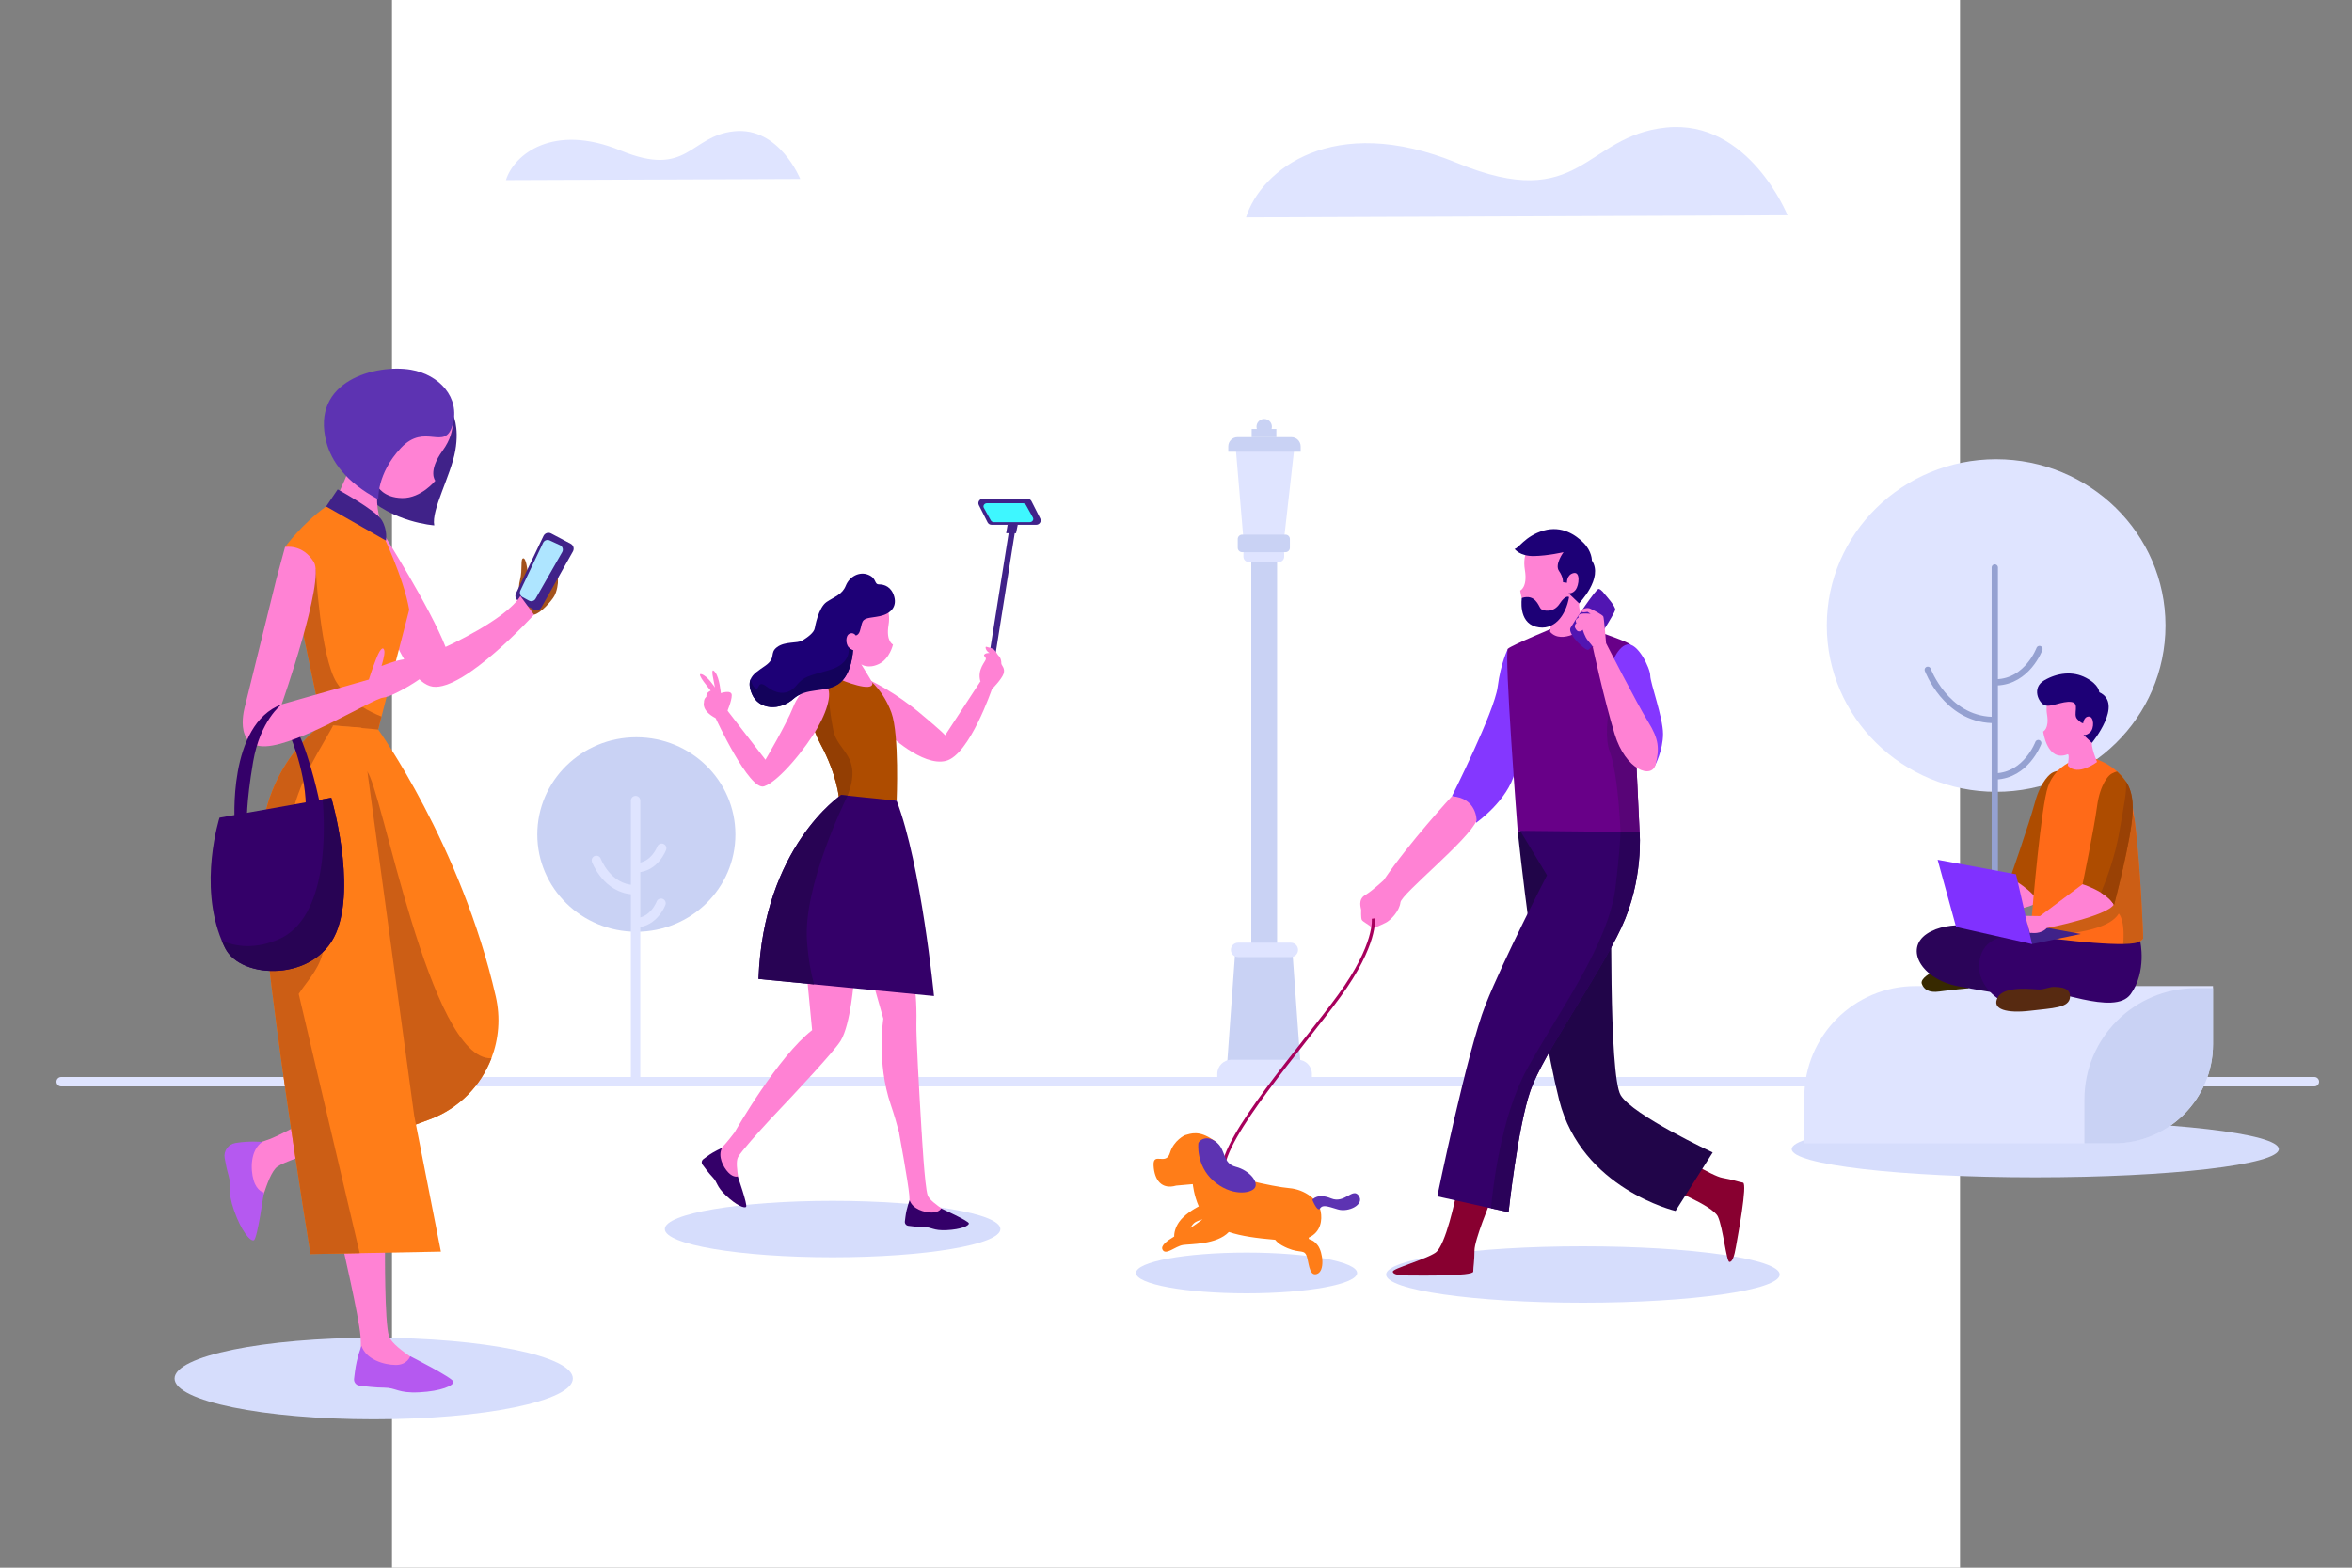 <?xml version="1.0" encoding="utf-8"?>
<!-- Generator: Adobe Illustrator 27.5.0, SVG Export Plug-In . SVG Version: 6.00 Build 0)  -->
<svg version="1.1" xmlns="http://www.w3.org/2000/svg" xmlns:xlink="http://www.w3.org/1999/xlink" x="0px" y="0px"
	 viewBox="0 0 750 500" style="enable-background:new 0 0 750 500;" xml:space="preserve">
<rect x="0" y="0" width="750" height="500" fill="#808080" stroke="none"/>
<g id="BACKGROUND">
	<rect x="125" style="fill:#FFFFFF;" width="500" height="500"/>
</g>
<g id="OBJECT" xmlns:vectornator="http://vectornator.io">
	<g>
		
			<line style="fill:none;stroke:#DFE4FF;stroke-width:3;stroke-linecap:round;stroke-miterlimit:10;" x1="19.5" y1="345" x2="738" y2="345"/>
		<ellipse style="fill:#D6DDFC;" cx="649" cy="366.5" rx="77.667" ry="9"/>
		<g>
			<ellipse style="fill:#C9D2F4;" cx="202.92" cy="266.158" rx="31.586" ry="31.015"/>
			
				<line style="fill:none;stroke:#DFE4FF;stroke-width:3;stroke-linecap:round;stroke-miterlimit:10;" x1="202.672" y1="255.334" x2="202.672" y2="344.083"/>
			<path style="fill:none;stroke:#DFE4FF;stroke-width:3;stroke-linecap:round;stroke-miterlimit:10;" d="M190.171,274.414
				c0,0,3.363,9.065,11.989,9.357"/>
			<path style="fill:none;stroke:#DFE4FF;stroke-width:3;stroke-linecap:round;stroke-miterlimit:10;" d="M210.999,270.54
				c0,0-2.233,6.02-7.962,6.214"/>
			<path style="fill:none;stroke:#DFE4FF;stroke-width:3;stroke-linecap:round;stroke-miterlimit:10;" d="M210.779,288.085
				c0,0-2.233,6.02-7.962,6.214"/>
		</g>
		<g>
			<ellipse style="fill:#DFE4FF;" cx="636.52" cy="199.508" rx="54.008" ry="53.032"/>
			
				<line style="fill:none;stroke:#95A1D1;stroke-width:2;stroke-linecap:round;stroke-miterlimit:10;" x1="636.096" y1="181" x2="636.096" y2="332.75"/>
			<path style="fill:none;stroke:#95A1D1;stroke-width:2;stroke-linecap:round;stroke-miterlimit:10;" d="M614.721,213.625
				c0,0,5.75,15.5,20.5,16"/>
			<path style="fill:none;stroke:#95A1D1;stroke-width:2;stroke-linecap:round;stroke-miterlimit:10;" d="M650.334,207
				c0,0-3.818,10.293-13.613,10.625"/>
			<path style="fill:none;stroke:#95A1D1;stroke-width:2;stroke-linecap:round;stroke-miterlimit:10;" d="M649.959,237
				c0,0-3.818,10.293-13.613,10.625"/>
		</g>
		<g>
			<polygon style="fill:#DFE4FF;" points="409.359,172.765 396.572,172.765 394,142.363 412.789,142.363 			"/>
			<rect x="399" y="176" style="fill:#C9D2F4;" width="8.235" height="160.833"/>
			<path style="fill:#DFE4FF;" d="M407.813,179.25h-9.625c-0.932,0-1.688-0.755-1.688-1.687v-1c0-0.932,0.755-1.688,1.688-1.688
				h9.625c0.932,0,1.688,0.756,1.688,1.688v1C409.5,178.495,408.745,179.25,407.813,179.25z"/>
			<path style="fill:#C9D2F4;" d="M409.914,176.11h-13.828c-0.772,0-1.399-0.626-1.399-1.399v-2.797
				c0-0.772,0.626-1.399,1.399-1.399h13.828c0.772,0,1.399,0.626,1.399,1.399v2.797C411.313,175.484,410.686,176.11,409.914,176.11z
				"/>
			<path style="fill:#C9D2F4;" d="M414.75,144.083h-23.083v-1.708c0-1.634,1.324-2.958,2.958-2.958h17.167
				c1.634,0,2.958,1.325,2.958,2.958V144.083z"/>
			<rect x="399.125" y="136.813" style="fill:#C9D2F4;" width="7.875" height="2.625"/>
			<path style="fill:#C9D2F4;" d="M405.583,136.083c0,1.358-1.101,2.458-2.458,2.458s-2.458-1.101-2.458-2.458
				c0-1.358,1.101-2.458,2.458-2.458S405.583,134.726,405.583,136.083z"/>
			<polygon style="fill:#C9D2F4;" points="415,343.5 391,343.5 394,301.833 412,301.833 			"/>
			<path style="fill:#DFE4FF;" d="M411.625,305.25h-16.833c-1.266,0-2.292-1.026-2.292-2.292l0,0c0-1.266,1.026-2.292,2.292-2.292
				h16.833c1.266,0,2.292,1.026,2.292,2.292l0,0C413.917,304.224,412.891,305.25,411.625,305.25z"/>
			<path style="fill:#DFE4FF;" d="M418.333,344.5h-30.167v-2c0-2.485,2.015-4.5,4.5-4.5h21.167c2.485,0,4.5,2.015,4.5,4.5V344.5z"/>
		</g>
		<g>
			<path style="fill:#DFE4FF;" d="M705.676,314.5v18.54c0,17.47-14.16,31.63-31.62,31.63h-98.71V350c0-19.61,15.89-35.5,35.5-35.5
				H705.676z"/>
			<path style="fill:#C9D2F4;" d="M705.676,315.17v17.87c0,17.47-14.16,31.63-31.62,31.63h-9.38v-14c0-19.61,15.9-35.5,35.5-35.5
				H705.676z"/>
		</g>
		<path style="fill:#DFE4FF;" d="M570,68.667c0,0-12.333-30.667-38.667-28C505,43.333,504.333,68.333,464.667,52
			C425,35.667,402,54.333,397.333,69.333L570,68.667z"/>
		<path style="fill:#DFE4FF;" d="M255.174,57.079c0,0-6.703-16.667-21.014-15.217c-14.312,1.449-14.674,15.036-36.232,6.159
			c-21.558-8.877-34.058,1.268-36.594,9.42L255.174,57.079z"/>
	</g>
	<path style="fill:#FF82D4;" d="M231.776,227.164c0,0,1.594-3.603,1.563-5.453c-0.032-1.849-3.476-0.638-3.476-0.638
		s-0.415-4.783-1.722-6.537c-1.308-1.754-1.116,0.032-0.574,2.615c0.542,2.583,0.383,2.073,0.383,2.073s-2.391-3.731-4.305-4.209
		c-1.913-0.478,2.997,5.262,2.997,5.262s-1.499,0.51-1.403,1.977c0,0-0.797,0.478-0.765,1.818c0,0-0.893,2.551,3.731,4.974
		C232.828,231.469,231.776,227.164,231.776,227.164z"/>
	<path style="fill:#A3521C;" d="M165.788,191.487c0,0-0.792-3.415,0.049-6.633c0.841-3.217,0.049-6.584,0.99-6.782
		c0.94-0.198,1.386,3.96,1.386,3.96s6.782-6.188,9.108-6.782c2.327-0.594-0.495,2.574-0.594,2.97
		c-0.099,0.396,1.386,0.891,1.584,2.525c0.198,1.633-0.495,3.267-0.396,4.257c0.099,0.99-0.297,3.614-1.188,5.148
		c-0.891,1.535-4.257,5.445-6.435,5.891C168.115,196.486,165.788,191.487,165.788,191.487z"/>
	<path style="fill:#402289;" d="M165.24,191.588l4.957,2.845c0.855,0.491,1.947,0.191,2.43-0.669l10.068-17.896
		c0.49-0.87,0.165-1.973-0.718-2.44l-6.241-3.294c-0.891-0.47-1.994-0.105-2.429,0.803l-8.785,18.344
		C164.122,190.12,164.435,191.126,165.24,191.588z"/>
	<path style="fill:#AEE5FF;" d="M173.19,173.114l-7.251,15.252c-0.358,0.753-0.066,1.655,0.666,2.055l2.061,1.127
		c0.752,0.411,1.696,0.144,2.121-0.6l8.486-14.867c0.458-0.802,0.129-1.824-0.71-2.209l-3.296-1.513
		C174.485,172.001,173.56,172.337,173.19,173.114z"/>
	<g>
		<ellipse style="fill:#D6DDFC;" cx="265.5" cy="392" rx="53.5" ry="9"/>
		<g>
			
				<rect x="318.428" y="164.544" transform="matrix(0.988 0.157 -0.157 0.988 33.695 -47.733)" style="fill:#402289;" width="1.913" height="50.308"/>
			<path style="fill:#FF82D4;" d="M277.375,216.992c0,0,7.951,3.571,16.709,11.054c0,0,6.037,5.017,7.313,6.463l11.225-17.177
				l3.741,2.296c0,0-7.143,21.089-14.711,23.044c-7.568,1.956-18.623-8.844-18.623-8.844L277.375,216.992z"/>
			<path style="fill:#FF82D4;" d="M316.066,220.053c0,0,3.359-3.359,3.954-5.187c0.595-1.828-0.765-2.636-0.723-3.316
				c0.042-0.68-0.255-1.913-0.765-2.296c-0.51-0.383-1.106-1.956-1.956-2.338c-0.85-0.383-1.616-0.468-2.083-0.638
				c-0.468-0.17-0.17,1.531,1.233,2.041c0,0-1.105-0.213-1.743,0.34c-0.638,0.553,0.383,0.638,0.383,1.488
				c0,0.85-2.849,3.231-1.743,7.186C313.728,221.286,316.066,220.053,316.066,220.053z"/>
			<path style="fill:#AE4C00;" d="M285.92,255.38l-16.04-0.66l-2.33-0.1c0,0-0.63-7.53-5.86-17.22c-2.73-5.06-3.51-9.7-3.64-12.98
				c-0.12-3.01,0.32-4.88,0.32-4.88c6.63-6.88,19.01-2.55,19.01-2.55s4.33,3.32,6.88,10.33
				C286.81,234.34,285.92,255.38,285.92,255.38z"/>
			<path style="fill:#933E03;" d="M270.28,253.77c-0.13,0.33-0.26,0.65-0.4,0.95l-2.33-0.1c0,0-0.63-7.53-5.86-17.22
				c-2.73-5.06-3.51-9.7-3.64-12.98l6.03-4.75c0,0,0.26,6.42,1.67,13.33C267.17,239.92,275.14,241.04,270.28,253.77z"/>
			<path style="fill:#FF82D4;" d="M295.807,381.214c-0.957-2.806-1.914-20.206-1.914-20.206l-0.012,0.001
				c-0.819-13.547-1.764-30.381-1.666-34.493c0.17-7.143-0.51-11.735-0.51-11.735l-13.095-0.68l3.061,10.799
				c0,0-2.211,14.031,2.381,27.466c1.056,3.091,1.953,6.179,2.711,9.107l-0.043,0.003c0,0,2.902,15.657,3.221,19.675
				c0.319,4.018-0.446,4.847-0.446,4.847s2.806,1.403,4.337,2.487c1.531,1.084,9.247,1.467,10.268,0.446
				C305.118,387.911,296.763,384.02,295.807,381.214z"/>
			<path style="fill:#340069;" d="M290.067,382.809c0,0-0.989,2.423-1.339,5.262c-0.078,0.633-0.139,1.118-0.186,1.49
				c-0.087,0.687,0.392,1.309,1.078,1.403c1.307,0.178,3.399,0.423,5.039,0.423c2.583,0,2.806,1.18,7.27,0.957
				c4.464-0.223,7.111-1.371,7.015-2.168c-0.096-0.797-8.833-4.751-8.833-4.751s-0.606,1.307-2.997,1.307
				S290.991,385.615,290.067,382.809z"/>
			<path style="fill:#FF82D4;" d="M245.645,356.971c8.434-8.882,20.366-21.664,22.419-25.013c3.231-5.272,4.252-19.558,4.252-19.558
				l-14.966-0.68l1.616,16.837c-10.853,8.451-24.041,31.42-24.713,32.596c-1.213,1.579-2.264,2.903-2.92,3.635
				c-2.687,3.004-3.815,3.022-3.815,3.022s0.922,2.999,1.194,4.855c0.272,1.856,5.322,7.704,6.764,7.738
				c1.443,0.034-1.509-8.697-0.139-11.326C236.263,367.3,242.015,360.919,245.645,356.971z"/>
			<path style="fill:#FF82D4;" d="M279.483,189.82c2.172,1.371,4.723,4.271,3.851,9.526c-0.872,5.255,1.418,6.221,1.418,6.221
				s-0.992,4.532-4.489,6.217c-3.497,1.685-5.618,0.093-5.618,0.093s3.514,5.69,3.54,5.885c0.465,3.439-10.053-0.947-10.053-0.947
				s-0.02-5.593-0.767-7.089c-0.746-1.495-6.89-7.889-3.076-14.613C268.104,188.39,275.25,187.148,279.483,189.82z"/>
			<path style="fill:#1D0076;" d="M280.5,196.52c-3.44,0.7-5.1,0.32-5.68,2.36c-0.57,2.04-0.57,3.38-1.91,3.83
				c0,0-0.83-1.28-2.17-0.51c-1.03,0.58-1.19,2.97-0.09,4.3c0.33,0.41,0.79,0.73,1.37,0.86c0,0-0.32,7.97-4.72,10.84
				c-4.4,2.87-10.14,0.96-14.35,4.72c-4.21,3.77-10.97,3.57-13.14-1.53c-0.89-2.08-0.95-3.55-0.47-4.73
				c0.69-1.71,2.53-2.82,4.68-4.32c3.64-2.55,1.21-4.02,3.76-5.94c2.55-1.91,6.44-1.14,8.04-2.1c1.59-0.96,3.83-2.49,4.02-4.08
				c0,0,1.08-6.44,3.76-8.23c2.68-1.78,4.97-2.36,6.12-5.23c1.15-2.87,4.34-4.59,7.15-3.44c2.8,1.15,1.78,3.06,3.44,3.06
				s3.95,0.7,4.85,3.95C286.05,193.59,283.94,195.82,280.5,196.52z"/>
			<path style="fill:#FF82D4;" d="M252.885,225.602c2.232-5.612,6.633-8.865,9.758-7.526c3.125,1.339,1.786,7.462-1.913,13.967
				c-3.699,6.505-12.373,17.219-17.092,18.75c-4.719,1.531-15.434-21.748-15.434-21.748l3.508-2.742l12.372,16.008
				C244.084,242.311,250.653,231.214,252.885,225.602z"/>
			<path style="fill:#340069;" d="M297.83,317.67l-38.25-3.72l-17.71-1.72c1.53-42.18,26.36-58.67,26.36-58.67l2.05,0.21l15.64,1.61
				C293.74,275.75,297.83,317.67,297.83,317.67z"/>
			<path style="fill:#402289;" d="M330.456,167.374h-14.29c-0.526,0-1.008-0.296-1.246-0.766l-2.784-5.498
				c-0.47-0.929,0.205-2.027,1.246-2.027h14.29c0.527,0,1.008,0.296,1.246,0.766l2.784,5.498
				C332.173,166.276,331.497,167.374,330.456,167.374z"/>
			<path style="fill:#3EF7FF;" d="M328.37,166.535h-11.418c-0.421,0-0.806-0.215-0.996-0.557l-2.224-4.001
				c-0.376-0.676,0.163-1.476,0.996-1.476h11.418c0.421,0,0.805,0.215,0.996,0.557l2.224,4.002
				C329.742,165.735,329.202,166.535,328.37,166.535z"/>
			<polygon style="fill:#402289;" points="324.569,167.215 323.995,170.053 320.839,170.053 321.317,167.31 			"/>
			<path style="fill:#280354;" d="M257.33,300.17c0.44,5.85,1.29,10.36,2.25,13.78l-17.71-1.72c1.53-42.18,26.36-58.67,26.36-58.67
				l2.05,0.21C269.36,255.62,256.05,282.79,257.33,300.17z"/>
			<path style="fill:#13025B;" d="M272.02,207.36c0,0-0.32,7.97-4.72,10.84c-4.4,2.87-10.14,0.96-14.35,4.72
				c-4.21,3.77-10.97,3.57-13.14-1.53c-0.89-2.08-0.95-3.55-0.47-4.73c0.25,1.05,0.68,2.19,1.41,2.76c1.58,1.25,0.5-2.92,3.75-0.42
				s6.75,2.83,9.33-0.25c2.59-3.08,3.59-3,10.75-5.08c7.17-2.09,6-7.17,6-7.17h0.07C270.98,206.91,271.44,207.23,272.02,207.36z"/>
		</g>
		<path style="fill:#340069;" d="M230.221,366.15c0,0-2.436,0.957-4.732,2.663c-0.512,0.38-0.905,0.671-1.207,0.894
			c-0.557,0.411-0.677,1.187-0.271,1.748c0.773,1.069,2.04,2.751,3.173,3.938c1.783,1.869,1.083,2.845,4.326,5.921
			c3.243,3.076,5.9,4.199,6.411,3.579c0.511-0.619-2.659-9.671-2.659-9.671s-1.364,0.464-3.015-1.267
			C230.597,372.226,228.829,368.756,230.221,366.15z"/>
	</g>
	<g>
		<ellipse style="fill:#D6DDFC;" cx="504.75" cy="406.5" rx="62.75" ry="9"/>
		<ellipse style="fill:#D6DDFC;" cx="397.5" cy="406" rx="35.25" ry="6.5"/>
		<g>
			<path style="fill:#FF7D18;" d="M420.21,397.204c-1.632-2.15-2.745-1.593-2.886-2.209c-0.013-0.057-0.013-0.147-0.009-0.251
				c3.998-1.834,4.32-5.751,3.84-8.324c-0.684-3.664-4.957-7.051-10.104-7.479c-5.147-0.428-20.679-4.004-21.095-5.428
				c-0.416-1.424,1.473-6.727-3.089-9.915c-4.563-3.187-7.128-2.051-8.99-1.546c0,0-3.567,1.544-4.826,5.698
				c-1.259,4.154-5.459-0.569-5.197,4.029c0.261,4.598,2.562,7.712,7.189,6.361l5.31-0.47c0,0,0.329,3.539,1.902,7.083
				c-1.515,0.806-4.673,2.676-6.288,5.015c-1.131,1.638-1.589,3.369-1.54,4.616c-2.307,1.353-4.313,2.886-3.752,4.116
				c0.965,2.113,4.064-1.033,6.578-1.419c2.223-0.342,10.783-0.069,14.596-4.149c3.952,1.332,8.848,1.992,14.779,2.496
				c0.543,0.678,1.258,1.304,2.198,1.819c5.059,2.772,6.705,1.132,7.648,2.904c0.943,1.772,0.745,7.045,3.429,6.184
				C422.587,405.472,421.843,399.354,420.21,397.204z M381.092,389.855c0.67-0.401,1.568-0.721,2.367-0.959
				c-1.165,0.911-2.64,1.997-3.946,2.759C380.081,390.829,380.619,390.138,381.092,389.855z"/>
			<path style="fill:#8437FF;" d="M480.86,206.89c0,0-2.283,4.371-3.303,12.24c-1.02,7.869-14.572,34.827-14.572,34.827
				s6.995,1.457,7.723,8.452c0,0,10.055-6.995,12.386-16.175C485.426,237.054,482.56,209.658,480.86,206.89z"/>
			<path style="fill:#880030;" d="M475.226,383.308c0,0-5.052,12.143-5.052,15.543c0,3.4-0.389,5.149-0.389,6.703
				c0,1.554-17.486,1.263-20.498,1.263c-3.012,0-5.149-0.291-5.149-1.263c0-0.972,10.298-3.789,13.6-6.023
				c3.303-2.234,6.509-18.069,6.509-18.069L475.226,383.308z"/>
			<path style="fill:#880030;" d="M534.793,368.055c0,0,11.11,7.039,14.461,7.616c3.351,0.577,5.008,1.257,6.54,1.521
				s-1.723,17.447-2.234,20.415c-0.511,2.968-1.161,5.025-2.119,4.86c-0.957-0.165-1.986-10.791-3.627-14.426
				c-1.641-3.634-16.702-9.481-16.702-9.481L534.793,368.055z"/>
			<path style="fill:#210549;" d="M497.181,350.861c7.189,28.367,37.11,35.361,37.11,35.361l11.852-18.652
				c0,0-25.452-11.852-29.338-18.264c-3.886-6.412-2.914-65.865-2.914-65.865l-24.311-18.446l-5.61,0.182
				C483.969,265.178,489.992,322.494,497.181,350.861z"/>
			<path style="fill:#680088;" d="M522.83,265.37l-5.96-0.03l-32.9-0.16c0,0-4.42-57.12-3.11-58.29c1.31-1.17,15.06-6.85,15.06-6.85
				l9.65,0.09c0,0,14.25,4.57,14.39,5.59c0.04,0.28,0.28,4.94,0.6,11.55C521.4,234.62,522.83,265.37,522.83,265.37z"/>
			<path style="fill:#FF82D4;" d="M490.317,171.703c-2.296,1.449-4.991,4.514-4.07,10.068c0.921,5.554-1.499,6.575-1.499,6.575
				s1.478,11.896,9.385,8.824c1.021-0.397,0.031,4.225,0.171,4.38c3.868,4.266,11.263-1.422,11.263-1.422s-2.666-6.383-1.877-7.964
				c0.789-1.58,6.715-7.76,2.684-14.866C502.343,170.192,494.791,168.879,490.317,171.703z"/>
			<path style="fill:#580477;" d="M522.83,265.37l-5.96-0.03l-0.13-0.03c0,0-0.62-18.06-3.49-25.81s2.63-26.62,2.63-26.62l4.68,4.39
				C521.4,234.62,522.83,265.37,522.83,265.37z"/>
			<path style="fill:#1D0076;" d="M485.28,190.715c0,0-1.263,7.675,4.469,9.18c5.732,1.506,9.569-3.497,10.589-9.472
				c0,0-1.069-0.874-3.012,2.137c-1.943,3.012-5.392,2.38-6.072,1.506C490.575,193.192,489.555,189.354,485.28,190.715z"/>
			<path style="fill:#8437FF;" d="M513.259,213.374c0,0,2.113-6.994,5.537-7.796c3.424-0.802,7.432,7.577,7.432,9.909
				c0,2.331,4.08,13.333,4.08,18.579c0,5.246-2.55,10.055-2.55,10.055L513.259,213.374z"/>
			<path style="fill:#1D0076;" d="M507.612,178.766c0,0,0.073-2.915-2.696-5.683c-2.35-2.35-6.776-5.574-12.714-3.862
				c-5.938,1.712-8.051,5.865-9.253,5.829c0,0,1.603,2.368,6.157,2.295c4.554-0.073,9.472-1.238,9.472-1.238
				s-2.914,3.898-1.457,5.975c1.457,2.076,1.275,3.607,1.275,3.607l1.275,0.182c0,0-0.146-2.587,2.113-3.097
				c2.259-0.51,1.712,3.898,0.692,5.282c-1.02,1.384-2.295,1.166-2.295,1.166l3.352,3.206
				C503.532,192.427,511.401,184.376,507.612,178.766z"/>
			<path style="fill:#FF82D4;" d="M507.867,206.209c0,0,1.166,0.68,4.275-1.069c0,0,9.909,19.429,13.406,25.064
				c3.497,5.635,3.594,8.549,2.429,13.503c-1.166,4.955-9.618,1.943-13.115-9.617C511.364,222.53,507.867,206.209,507.867,206.209z"
				/>
			<path style="fill:#5115B2;" d="M511.659,189.456c0,0-1.057-1.541-1.884-1.639c-0.828-0.098-8.275,11.139-8.968,12.422
				c-1.071,1.983,4.876,7.558,5.695,7.003c2.313-1.572,8.306-11.627,8.555-12.702C515.306,193.464,511.659,189.456,511.659,189.456z
				"/>
			<path style="fill:#FF82D4;" d="M512.142,205.141c0,0-0.632-7.942-0.874-8.5c-0.243-0.559-3.279-2.137-4.274-2.574
				c-0.996-0.437-3.133,0.316-2.817,0.899c0.316,0.583,2.016,0.17,2.016,0.17l1.02,0.632c0,0-2.647-0.316-3.424,0.146
				c-0.777,0.461-0.413,1.068-0.413,1.068s-0.753,0.34-0.874,0.85c-0.121,0.51,0.194,0.899,0.194,0.899s-0.51,0.364-0.534,0.996
				c-0.024,0.631,0.68,1.457,0.971,1.579c0.292,0.121,1.02,0,1.02,0l0.559-0.437c0,0,0.631,2.283,1.676,3.473
				c1.044,1.19,1.482,1.87,1.482,1.87S510.951,207.788,512.142,205.141z"/>
			<path style="fill:#340069;" d="M517,295.88c-7.19,15.34-24.87,40.21-28.95,51.87c-4.08,11.66-7,38.86-7,38.86l-5.6-1.24
				l-17.13-3.81c0,0,9.52-46.24,15.35-61.01c5.83-14.77,19.63-41.38,19.63-41.38l-8.55-14.19l31.99,0.33l6.09,0.06
				C522.83,265.37,524.19,280.53,517,295.88z"/>
			<path style="fill:#FF82D4;" d="M462.985,253.957c0,0-13.601,14.718-21.761,26.764c0,0-3.497,3.303-5.926,4.76
				c-2.429,1.457-1.263,4.275-1.263,4.663c0,0.389-0.097,2.526,0.194,3.206c0.292,0.68,2.72,1.749,3.012,2.429
				c0.291,0.68,2.914-0.68,4.566-1.457c1.652-0.777,4.469-3.789,4.76-6.509c0.291-2.72,21.761-19.915,24.287-26.132
				C470.854,261.68,470.951,254.491,462.985,253.957z"/>
			<path style="fill:none;stroke:#A7005C;stroke-miterlimit:10;" d="M437.921,292.961c0,0,1.166,8.16-10.88,24.675
				c-12.046,16.515-37.255,44.915-37.085,55.876"/>
			<path style="fill:#5D33B2;" d="M382.135,364.594c0,0-0.85,7.009,4.737,11.983c5.587,4.974,11.883,4.178,13.232,2.316
				c1.349-1.862-1.678-5.614-6.025-6.739c-4.347-1.126-3.021-5.183-6.092-7.763C384.915,361.811,382.394,363.629,382.135,364.594z"
				/>
			<path style="fill:#5D33B2;" d="M418.469,382.646c0,0,1.586-2.24,5.978-0.432c4.391,1.808,6.896-3.637,8.833-0.842
				c1.937,2.795-3.254,5.393-6.688,4.349s-4.859-1.556-5.681-0.272C420.088,386.732,418.469,382.646,418.469,382.646z"/>
			<path style="fill:#2A0259;" d="M517,295.88c-7.19,15.34-24.87,40.21-28.95,51.87c-4.08,11.66-7,38.86-7,38.86l-5.6-1.24
				c0.53-5.99,3.05-29.12,11.55-44.54c9.83-17.83,26-39.66,28.17-58c1.15-9.73,1.49-14.85,1.57-17.52l6.09,0.06
				C522.83,265.37,524.19,280.53,517,295.88z"/>
		</g>
	</g>
	<g>
		<path style="fill:#FF82D4;" d="M641.435,280.024l-14.184,7.901l-4.448-0.658l0.711,5.349l0.537,0.038c0,0,2.733,0.835,4.784-0.846
			c0,0,18.77-1.144,21.307-4.445C650.142,287.362,646.804,280.889,641.435,280.024z"/>
		<path style="fill:#AE4C00;" d="M654.111,246.654c0,0-3.273,2.069-5.236,9.32c-1.963,7.251-7.852,23.995-7.852,23.995
			s7.678,4.068,9.415,8.545c0,0,7.834-20.514,9.408-29.014s-1.558-11.532-3.157-13.704
			C656.688,245.796,655.331,245.837,654.111,246.654z"/>
		<path style="fill:#FF6A18;" d="M683.41,299.32c0,0-1.3,1.92-5.55,2.45c-1.55,0.19-3.49,0.2-5.9-0.14
			c-5.41-0.75-13.15-1.73-18.5-2.41c-3.58-0.44-6.08-0.74-6.08-0.74s0.06-0.76,0.17-2.1c0.69-8.37,3.33-39.23,5.5-45.48
			c2.52-7.25,9.87-9.56,13.13-9.45c0,0,7.77,1.47,11.76,8.09c1.07,1.76,1.96,6.15,2.68,11.62c0.01,0.01,0.01,0.02,0.01,0.02
			C682.62,276.17,683.41,299.32,683.41,299.32z"/>
		<path style="fill:#CC5E15;" d="M683.41,299.32c0,0-1.3,1.92-5.55,2.45c-0.54-0.09-0.86-0.15-0.86-0.15
			c0.75-8.5-1.38-10.24-1.38-10.24c-3.87,6.5-21.62,6.74-21.62,6.74l-0.54,1.1c-3.58-0.44-6.08-0.74-6.08-0.74s0.06-0.76,0.17-2.1
			c5.3-3.84,14.82-7.68,15.83-7.88c1.24-0.25,6.74-12.88,6.74-12.88l8.13-23.12c0,0,0.99,3.52,2.37,8.66
			c0.01,0.01,0.01,0.02,0.01,0.02C682.62,276.17,683.41,299.32,683.41,299.32z"/>
		<path style="fill:#372900;" d="M616.115,310.071c0,0-3.921,1.961-3.291,3.711c0.63,1.751,2.241,2.941,5.602,2.451
			c3.361-0.49,9.453-1.05,9.453-1.05L616.115,310.071z"/>
		<path style="fill:#2B0459;" d="M633.516,295.961c0,0-11.974-2.941-19.116,1.891c-7.142,4.832-1.68,14.495,9.978,16.7
			c11.659,2.206,14.284,2.416,14.284,2.416l5.987-18.696L633.516,295.961z"/>
		<path style="fill:#FF82D4;" d="M656.112,219.576c-1.895,1.196-4.12,3.726-3.36,8.31c0.76,4.585-1.237,5.427-1.237,5.427
			s1.22,9.819,7.747,7.284c0.843-0.328,0.025,3.488,0.141,3.615c3.193,3.521,9.297-1.174,9.297-1.174s-2.201-5.269-1.549-6.573
			c0.651-1.305,5.543-6.405,2.216-12.271C666.038,218.328,659.804,217.245,656.112,219.576z"/>
		<path style="fill:#1D0076;" d="M669.404,220.783c0,0,0.047-2.348-4.226-4.601c-4.273-2.254-9.156-1.596-13.287,0.798
			c-4.132,2.395-1.831,7.137,0.094,7.935c1.925,0.798,5.634-1.409,8.498-1.033c2.864,0.376,0.423,3.897,1.878,5.447
			c1.456,1.549,1.925,1.315,1.925,1.315s0.188-2.16,1.831-2.113c1.643,0.047,1.737,3.803,0.376,5.024
			c-1.362,1.221-2.16,0.798-2.16,0.798l2.723,2.582C667.056,236.935,677.338,224.446,669.404,220.783z"/>
		<path style="fill:#340069;" d="M682.461,300.163c0,0,2.206,9.663-3.046,16.91c-5.252,7.247-24.893-2.416-31.93-1.26
			c-7.037,1.155-9.243,3.466-9.243,3.466s-7.562-4.201-7.142-11.659c0.42-7.457,6.617-10.398,16.28-9.138
			C657.043,299.742,679.73,302.578,682.461,300.163z"/>
		<polygon style="fill:#402289;" points="632.71,295.856 643.004,294.106 663.52,297.887 647.975,301.108 		"/>
		<path style="fill:#572A11;" d="M660.08,318.022c0.117-1.76-0.801-3.26-5.181-3.26c-1.339,0-2.794,0.737-4.424,0.815
			c-1.63,0.078-11.255-1.436-13.428,2.523c-2.173,3.958,3.182,5.123,10.323,4.269C654.511,321.515,659.847,321.515,660.08,318.022z"
			/>
		<polygon style="fill:#8031FF;" points="617.866,274.219 623.748,295.646 647.975,301.108 642.864,278.841 		"/>
		<path style="fill:#FF82D4;" d="M664.08,282.009l-13.584,10.171l-4.691-0.07l1.471,5.462l0.56-0.035c0,0,2.941,0.49,4.831-1.54
			c0,0,19.256-3.781,21.427-7.562C674.093,288.434,669.752,282.166,664.08,282.009z"/>
		<path style="fill:#AE4C00;" d="M680.04,259.24c-0.44,8.63-5.92,29.38-5.92,29.38c-0.86-1.57-2.47-2.88-4.16-3.92
			c-2.84-1.74-5.88-2.69-5.88-2.69s3.63-17.38,4.62-24.82c0.99-7.45,3.97-9.93,3.97-9.93c1.1-0.97,2.44-1.19,2.44-1.19
			c0.78,0.81,1.84,1.73,2.78,3.15C679.21,251.21,680.3,254.2,680.04,259.24z"/>
		<path style="fill:#994105;" d="M680.04,259.24c-0.44,8.63-5.92,29.38-5.92,29.38c-0.86-1.57-2.47-2.88-4.16-3.92
			c1.9-4.55,4.47-11.6,5.79-19.08c1.76-9.95,2.45-13.28,2.14-16.4C679.21,251.21,680.3,254.2,680.04,259.24z"/>
	</g>
	<g>
		<ellipse style="fill:#D6DDFC;" cx="119.167" cy="439.667" rx="63.5" ry="13"/>
		<g>
			<g>
				<path style="fill:#FF7D18;" d="M156.7,337.53c-3.37,8.76-10.34,16.02-19.71,19.5l-4.53,1.68l-7.71,2.86l-12.67-130.42l8.51,1.52
					c0,0,26.47,36.87,37.5,85.15C159.64,324.6,159.04,331.43,156.7,337.53z"/>
				<path style="fill:#CC5E15;" d="M156.7,337.53c-3.37,8.76-10.34,16.02-19.71,19.5l-4.53,1.68C124.11,331.56,117,246,117,246
					C121.59,250.31,137,338.333,156.7,337.53z"/>
				<path style="fill:#FF82D4;" d="M109.011,396.419c0,0,5.445,23.463,5.94,29.7c0.495,6.237-0.693,7.524-0.693,7.524
					s4.356,2.178,6.732,3.861c2.376,1.683,14.355,2.277,15.939,0.693c1.584-1.584-11.385-7.623-12.87-11.979
					c-1.485-4.356-1.287-28.71-1.287-28.71L109.011,396.419z"/>
				<path style="fill:#FF82D4;" d="M122.277,170.202c0,0,15.048,23.859,19.8,36.135c0,0,19.305-8.712,23.859-16.236l4.356,5.94
					c0,0-22.176,24.354-32.274,22.968c-10.098-1.386-19.107-33.363-19.107-33.363L122.277,170.202z"/>
				<path style="fill:#FF82D4;" d="M112.82,349.179c0,0-20.957,11.873-26.798,14.116c-5.841,2.243-7.412,1.468-7.412,1.468
					s-0.854,4.795-1.794,7.551s1.886,14.412,3.854,15.482c1.968,1.07,4.083-13.079,7.839-15.738
					c3.756-2.659,27.168-9.373,27.168-9.373L112.82,349.179z"/>
				<path style="fill:#B559F0;" d="M83.61,364.215c0,0-4.043-0.405-8.422,0.322c-0.038,0.006-0.077,0.013-0.114,0.019
					c-2.292,0.38-3.835,2.545-3.429,4.833c0.312,1.759,0.726,3.778,1.217,5.437c1.137,3.845-0.521,4.697,1.775,11.244
					c2.297,6.548,5.171,9.982,6.315,9.489c1.145-0.493,3.186-15.24,3.186-15.24s-2.213-0.327-3.265-3.887
					C79.82,372.872,79.84,366.827,83.61,364.215z"/>
				<path style="fill:#FF7D18;" d="M130.49,194.46l-8.83,34.07l-1.07,4.14l-17.82-1.58l-9.28-44.24l-2.6-12.39
					c0,0,5.42-7.44,13.11-12.93l17.78,8.37C121.78,169.9,128.71,184.16,130.49,194.46z"/>
				<path style="fill:#CC5E15;" d="M121.66,228.53l-1.07,4.14l-17.82-1.58l-9.28-44.24l7.18-5.35c0,0,1.5,28,6.66,36.17
					C111.37,224.04,118.66,227.37,121.66,228.53z"/>
				<path style="fill:#402289;" d="M144.249,131.824c0,0,2.343,4.017,0.921,11.967c-1.423,7.95-7.699,18.914-6.695,23.768
					c0,0-13.418-0.893-22.456-10.043C109.193,150.607,135.713,129.899,144.249,131.824z"/>
				<path style="fill:#FF82D4;" d="M142.408,127.806c2.066,3.41,3.599,9.206-1.255,15.901c-4.854,6.695-2.343,9.624-2.343,9.624
					s-4.519,5.607-10.545,5.523c-6.026-0.084-7.867-3.766-7.867-3.766s-0.753,6.109,0.837,10.629l-13.307-8.285
					c0,0,3.85-7.783,3.85-10.377c0-2.594-4.101-15.734,5.858-22.429C127.595,117.931,138.382,121.161,142.408,127.806z"/>
				<path style="fill:#5D33B2;" d="M104.079,141.029c1.564,5.96,6.109,12.721,16.57,18.244c0,0-0.586-8.118,7.197-16.403
					c7.783-8.285,13.976,1.339,16.487-7.365c2.511-8.704-4.299-16.05-13.306-17.575C120.147,116.09,98.885,121.235,104.079,141.029z
					"/>
				<path style="fill:#402289;" d="M103.995,161.533l3.682-5.44c0,0,12.135,6.611,14.06,9.792c1.925,3.18,1.339,6.528,1.339,6.528
					L103.995,161.533z"/>
				<path style="fill:#FF7D18;" d="M140.59,399.19l-25.89,0.49l-15.69,0.3c0,0-16.04-97.81-16.04-126.92
					c0-29.1,19.8-41.97,19.8-41.97l3.47,0.28l9.01,0.71l16.83,123.75L140.59,399.19z"/>
				<path style="fill:#CC5E15;" d="M114.7,399.68l-15.69,0.3c0,0-16.04-97.81-16.04-126.92c0-29.1,19.8-41.97,19.8-41.97l3.47,0.28
					c-4.44,8.65-22.071,32.623-9.57,50.96c13.58,19.92,3.24,27.33-1.42,34.67L114.7,399.68z"/>
				<path style="fill:#340069;" d="M91.587,232.473c0,0,5.742,12.177,5.94,24.552l4.455-0.792c0,0-2.772-13.959-7.029-22.869
					L91.587,232.473z"/>
				<path style="fill:#FF82D4;" d="M90.894,174.459c0,0,5.643-1.089,9.207,4.851c3.564,5.94-10.296,45.343-10.296,45.343
					l27.819-7.92c0,0,0.891-2.97,2.376-6.732c1.485-3.762,2.376-3.663,2.574-2.376c0.198,1.287-0.924,4.785-0.924,4.785
					s3.894-1.518,6.006-1.914c2.112-0.396,4.026-0.792,5.016-0.462c0.99,0.33-0.462,1.188-0.462,1.188s1.98,0.066,2.64,0.66
					c0.66,0.594-1.584,1.056-1.584,1.056s2.376,0.198,2.508,0.792c0.132,0.594-2.508,1.452-2.508,1.452s1.65-0.066,1.65,0.462
					s-9.306,6.468-12.738,6.864c-3.432,0.396-26.598,14.982-37.356,15.51c-10.758,0.528-6.666-12.936-6.666-12.936l9.966-40.393
					L90.894,174.459z"/>
				<path style="fill:#340069;" d="M89.805,224.652c0,0-6.831,5.049-9.108,18.414c-2.277,13.365-1.98,19.404-1.98,19.404
					l-3.861,0.198C74.855,262.669,72.479,231.087,89.805,224.652z"/>
				<path style="fill:#340069;" d="M107.13,297.62c-6.63,15.44-30.27,14.95-35.34,4.75c-0.38-0.77-0.74-1.54-1.06-2.33
					C63.18,281.99,70,260.79,70,260.79l32.87-5.85l2.77-0.49C105.64,254.45,113.76,282.17,107.13,297.62z"/>
				<path style="fill:#280354;" d="M107.13,297.62c-6.63,15.44-30.27,14.95-35.34,4.75c-0.38-0.77-0.74-1.54-1.06-2.33
					c4.69,2,10.71,2.67,17.94-0.37c16.44-6.92,14.91-36.81,14.2-44.73l2.77-0.49C105.64,254.45,113.76,282.17,107.13,297.62z"/>
			</g>
			<path style="fill:#B559F0;" d="M115.274,429.256c0,0-1.535,3.762-2.079,8.168c-0.121,0.983-0.216,1.736-0.289,2.314
				c-0.135,1.066,0.608,2.032,1.673,2.178c2.029,0.277,5.276,0.656,7.823,0.656c4.01,0,4.356,1.832,11.286,1.485
				s11.039-2.129,10.89-3.366c-0.148-1.238-13.766-8.129-13.766-8.129s-0.886,2.782-4.599,2.782
				C122.501,435.345,116.71,433.612,115.274,429.256z"/>
		</g>
	</g>
</g>
</svg>

